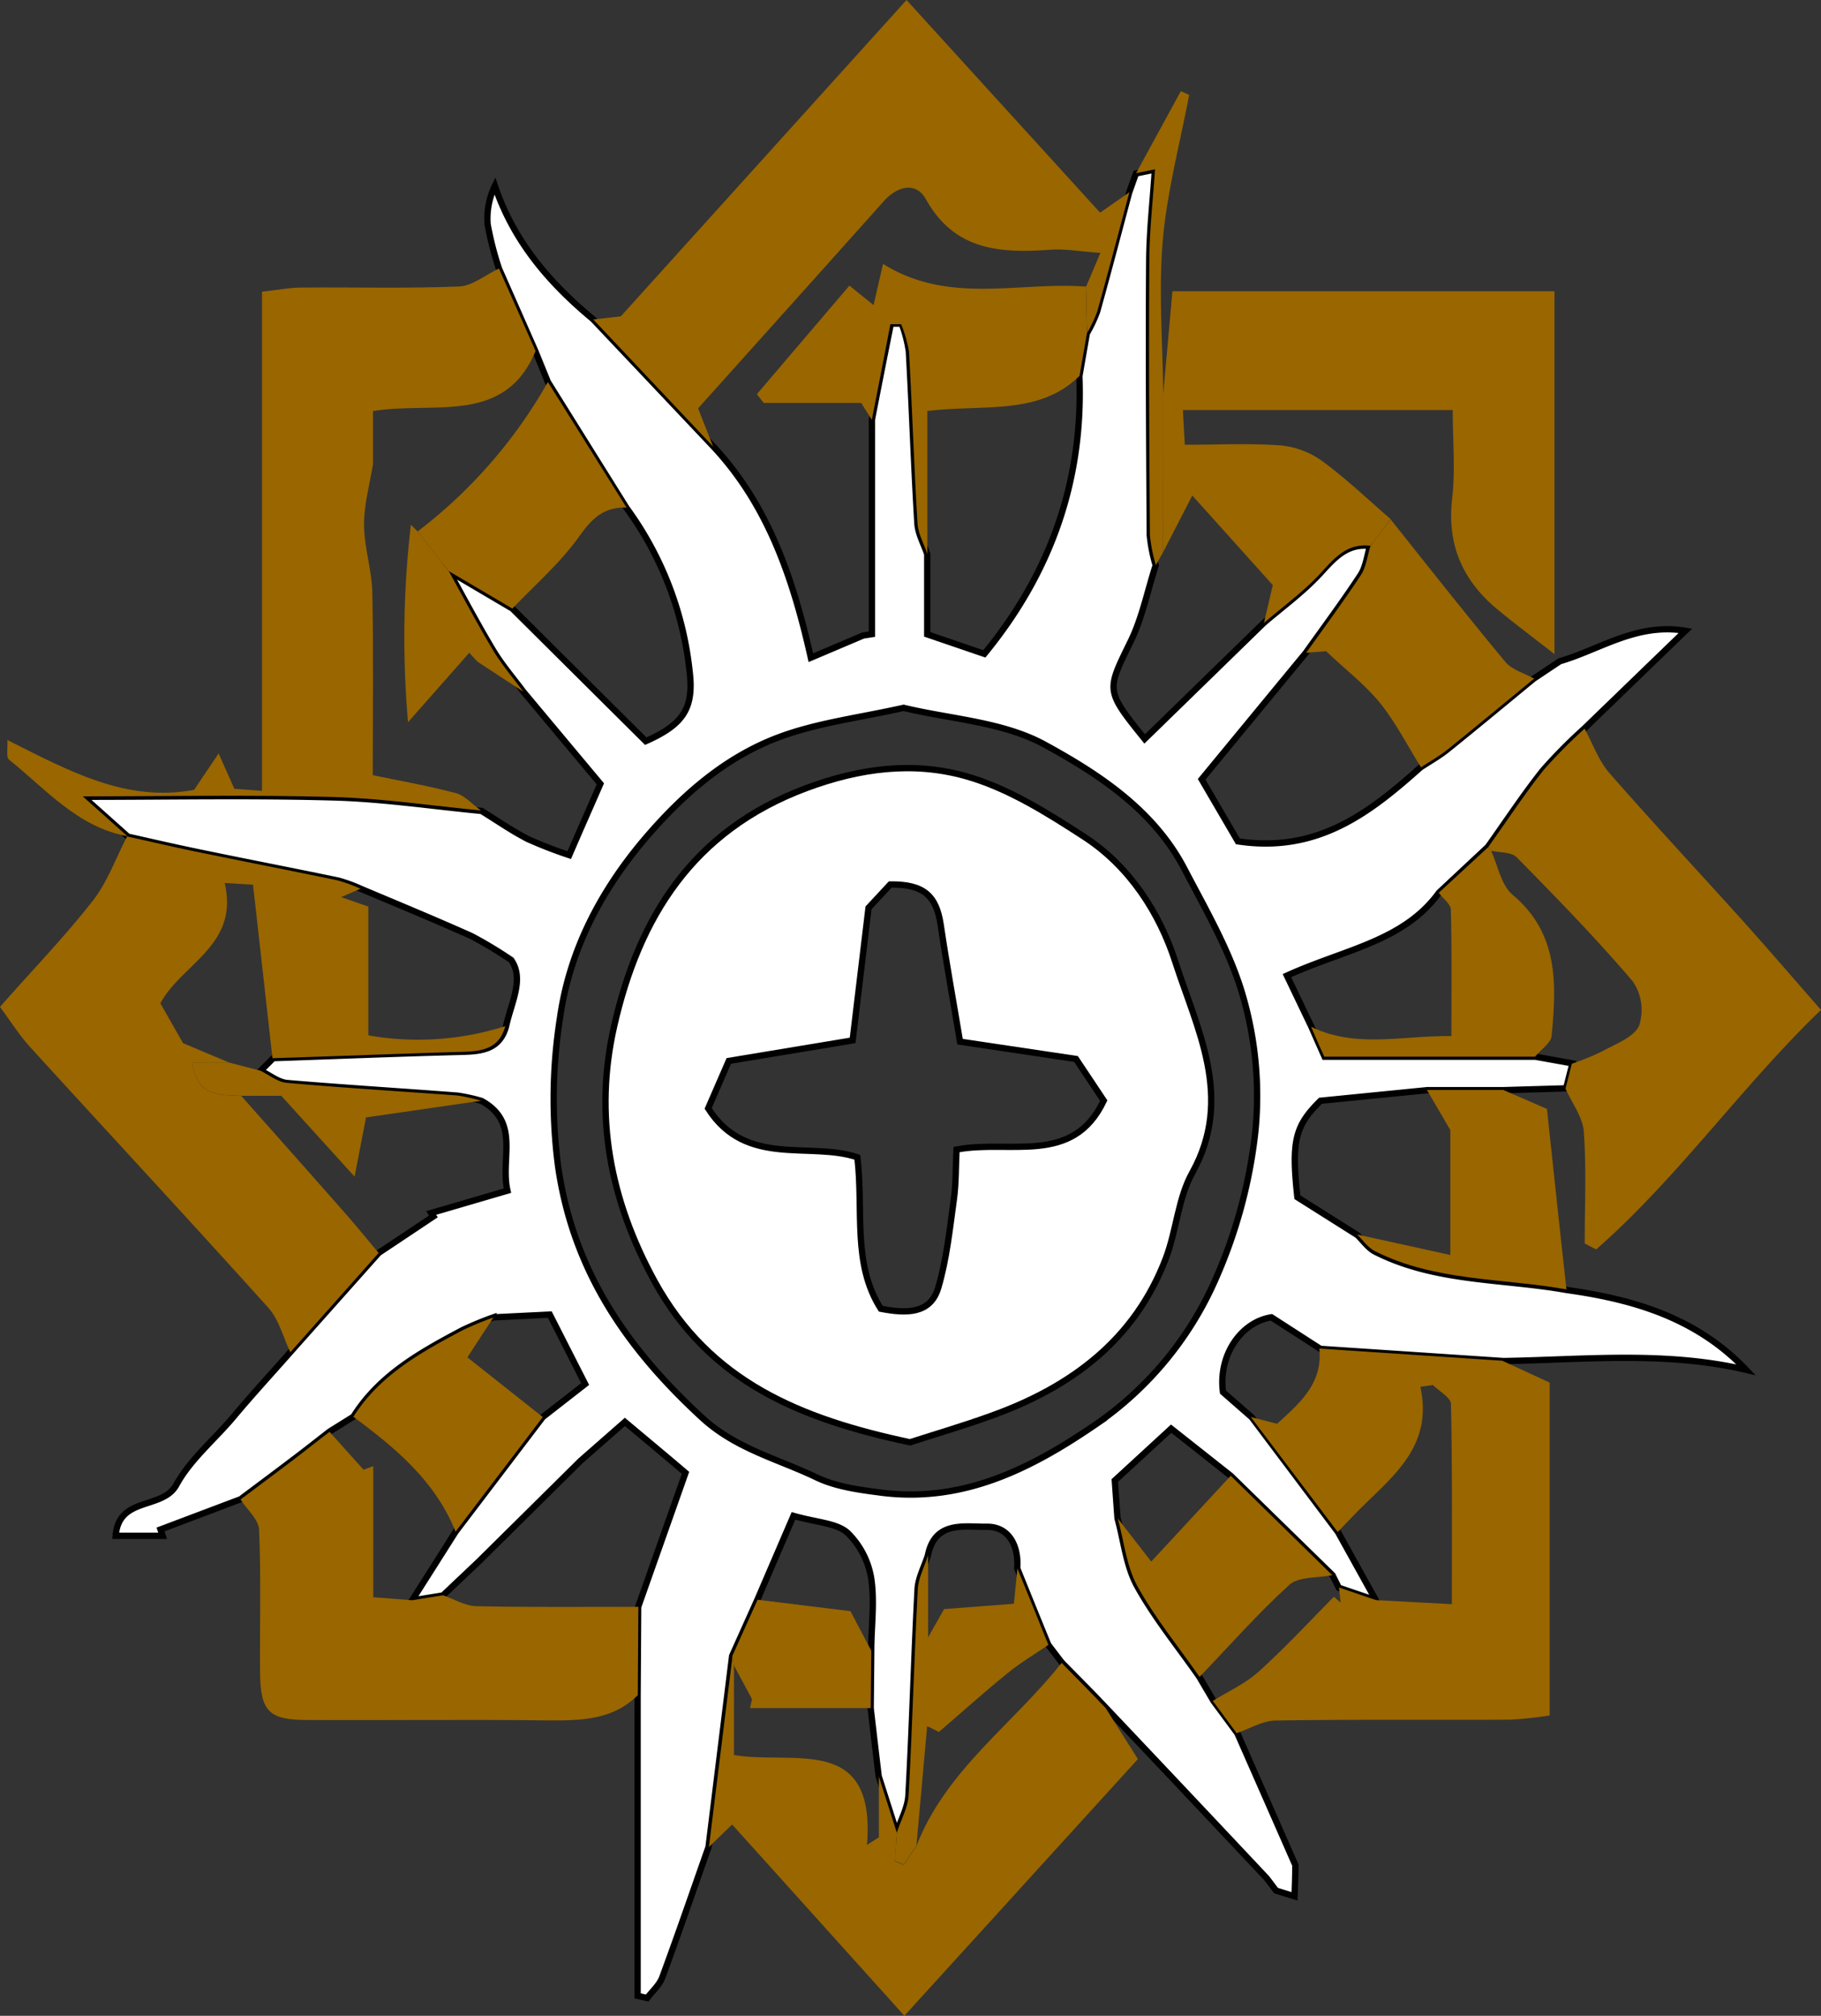 <svg id="a8b149d3-2e56-4b53-9bdc-54eb9df209f0" data-name="a6abebc5-9c1e-44e8-9a53-5aa0002c79af" xmlns="http://www.w3.org/2000/svg" viewBox="0 0 288.52 319.3"><rect x="0" y="0" width="288.52" height="319.3" fill="#333333" stroke="none"/><defs><style>.b98678aa-e589-4ec2-9394-4406707f6efd{fill:#fff;stroke:#000;stroke-miterlimit:10;}.fd6d9e98-ecb2-4f6b-ba7e-a1f2ceb0e259{fill:#960;}</style></defs><path class="b98678aa-e589-4ec2-9394-4406707f6efd" d="M205.11,300.38l-2.93-.91c-.5-.65-1-1.35-1.52-2Q188,284,175.23,270.52c-2.29-2.43-4.66-4.79-7-7.18-.72-.93-1.43-1.87-2.15-2.81q-2.45-6-4.91-12.1c.26-3.6-1.33-6.64-4.84-6.59s-8.21-1-9.31,4.52c-.57,1.8-1.55,3.58-1.64,5.4-.57,10.87-.85,21.75-1.45,32.61-.11,2-1.22,3.94-1.86,5.9l-2.85-8.91q-.65-5.4-1.27-10.8l.09-9.08c0-3.81.56-7.71,0-11.43a13,13,0,0,0-3.77-7.27c-1.77-1.55-4.85-1.61-8.55-2.67L120,253.4l-4,8.9q-1.87,15.13-3.74,30.27c-2.43,6.89-4.8,13.8-7.33,20.65-.45,1.22-1.58,2.19-2.39,3.27l-1.52-.35v-47.6l.09-14c2.33-6.61,4.67-13.22,7.5-21.24-2.33-2-5.71-4.81-9.6-8.07l-7,6.14-16.18,16-5.65,5.35-4.9.79q3.45-5.43,6.89-10.86L86,224.46l6.71-5.23-5.6-11-8.94.44a49.94,49.94,0,0,0-4.85,2C66.7,214.18,60.15,217.79,56,224.4l-3.78,2.36c-1.92,1.49-3.82,3-5.75,4.45-2.77,2.1-5.56,4.18-8.35,6.27l-12.69,4.79.34,1H18.33c.48-6.29,7.44-4.08,9.62-8.08S34,228,37,224.42s6-6.83,9-10.24l14-15.72,8.67-5.78-.36-.54L80.4,188.6c-1.17-5.08,2.07-10.82-4.1-14.21a27.1,27.1,0,0,0-3.8-.84c-9-.69-18-1.23-27-2-1.45-.13-2.8-1.27-4.2-1.94l2-2c10-.35,19.93-.75,29.89-1,3.16-.08,6-.38,7-4.08.81-3.74,2.91-7.46.8-10.47a67,67,0,0,0-6.3-3.79c-5.77-2.58-11.62-5-17.44-7.45a24.64,24.64,0,0,0-3.63-1.33c-7.47-1.56-15-3-22.43-4.55-3.65-.75-7.28-1.6-10.92-2.41h0l-7.08-6.32c13.44,0,26.52-.26,39.58.1,7.85.21,15.68,1.39,23.52,2.14,2.43,1.49,4.78,3.14,7.31,4.44a67.5,67.5,0,0,0,6.59,2.56c2-4.63,3.45-7.89,4.93-11.29L82.93,109.58c-1.6-2.16-3.38-4.21-4.76-6.5-2.48-4.13-4.73-8.4-7.07-12.62L81.18,96.4l21.13,21c6-2.65,7.68-5.25,6.94-11.17a53.39,53.39,0,0,0-10-25.79L86.81,60.51l-2-4.91L79.05,42.53a51.31,51.31,0,0,1-1.79-7,11.83,11.83,0,0,1,1.15-6.08c3,8.87,8.7,15.43,15.55,21.11L113,70.7c8.66,9.25,12.63,20.82,15.47,33.48l8.3-3.52,1.38-.21v-34q1.47-7.59,3-15.19h1.71A20.55,20.55,0,0,1,144,55.69c.51,9.07.8,18.14,1.35,27.2.1,1.65,1,3.25,1.56,4.87v12.72l9.05,3.09c10.45-12.72,15.7-27.32,15.06-44,.39-2.26.79-4.52,1.18-6.78a21.39,21.39,0,0,0,1.62-3.42c1.76-6.28,3.4-12.59,5.09-18.89l1.07-3,3-.62c-.33,5.05-.87,9.78-.9,14.51-.1,14.47,0,28.94.09,43.41a25,25,0,0,0,.94,4.77c-1.3,4-2.14,8.33-4,12.11-3.78,7.76-4,7.65,2.25,15.39l18.82-18.33c3-2.58,6.23-4.92,8.89-7.79,2.28-2.48,4.28-4.9,8-4.44-.48,1.55-.66,3.3-1.51,4.61-2.76,4.2-5.77,8.24-8.69,12.34l-16.48,20,5.74,9.83c12.67,1.91,20.94-4.58,28.93-11.71,1.42-.94,2.92-1.77,4.24-2.83,4.6-3.7,9.13-7.47,13.69-11.22l4.15-2.77c6.37-1.85,12.18-6.12,19.9-4.82-5.65,5.45-10.85,10.49-16.06,15.52a79.75,79.75,0,0,0-6.53,6.6c-3.08,3.89-5.83,8.06-8.71,12.11L228,141.39c-5.61,7.74-15,9-24.1,13.15l3.88,8.1c.56,1.29,1.13,2.57,2.09,4.74h33.39l5.89,1.06c-.34,1.31-.68,2.63-1,3.95l-9.91.29h-12.1l-16.92,1.68c-4,3.93-4.65,6.36-3.66,15.28l9.51,6c.93.89,1.71,2.07,2.81,2.63,9.55,4.84,20.2,4.25,30.37,6.07,10.59,1.48,20.55,4.4,28.4,12.64-12.77-3-25.63-1.6-38.45-1.39l-29-1.93-7.76-5c-4.81.76-8.45,6-7.67,11.85l4.57,4L212,242.69l6,10.81-5.88-2-1-2L195,233.76l-9.44-7.46-8.93,8.21c.17,2.41.3,4.21.43,6,1,3.6,1.36,7.55,3.11,10.73,2.8,5.06,6.52,9.6,9.85,14.37l2.26,3.84,3.77,5.1q4.6,10.44,9.19,20.89C205.23,297.09,205.17,298.74,205.11,300.38ZM143.17,112.12c-7,1.57-13.54,2.36-19.57,4.58-8.7,3.2-15.6,9.3-21.6,16.37-6.9,8.2-11.77,17.53-13.27,28.14a82.31,82.31,0,0,0-.31,23.51c2.37,16.54,10.86,28.82,22.75,39.78,5.4,5,12.06,6.57,18.2,9.52,3.19,1.53,7,2,10.58,2.46,12.93,1.53,23.69-4,33.87-11A54.36,54.36,0,0,0,192.43,203a78.92,78.92,0,0,0,6.47-23.78A56.89,56.89,0,0,0,197,158c-2-7.11-5.88-13.75-9.35-20.39-4.82-9.23-13.46-14.92-22-19.59C159,114.33,150.65,113.93,143.17,112.12Z"/><path class="fd6d9e98-ecb2-4f6b-ba7e-a1f2ceb0e259" d="M60,198.46,46,214.2c-1.12-2.34-1.78-5.11-3.44-7-12.51-13.89-25.24-27.59-37.84-41.4C3.09,164,1.79,161.92,0,159.5c5-5.71,10.15-11,14.68-16.79,2.35-3,3.67-6.79,5.46-10.22,3.64.81,7.27,1.66,10.92,2.41,7.47,1.54,15,3,22.43,4.55a24.64,24.64,0,0,1,3.63,1.33l-3.07,1.32,4.31,1.5V164a45.53,45.53,0,0,0,21.7-1.46c-1,3.7-3.83,4-7,4.08-10,.29-19.92.69-29.89,1-1-8.93-2-17.87-3.08-27.48l-4.5-.28c2.37,9.86-6.82,12.8-10.18,19.07l3.59,6.3,7.38,3.11H30.44c.77,5.42,4.43,5.09,7.78,5.24,5.49,6.2,11,12.37,16.46,18.59C56.49,194.21,58.2,196.35,60,198.46Z"/><path class="fd6d9e98-ecb2-4f6b-ba7e-a1f2ceb0e259" d="M217.15,86.45c-3.76-.46-5.76,2-8,4.44-2.66,2.87-5.9,5.21-8.89,7.79.41-1.76.83-3.52,1.4-6L188.91,78.49l-4.68,9.08q0-12.57.07-25.14c.47-5.24.94-10.47,1.46-16.3h60.53v57.49c-3-2.36-6.1-4.66-9.06-7.11-5.5-4.56-8-10.24-7.15-17.56.52-4.5.09-9.11.09-14H187.42c.1,1.93.18,3.29.3,5.5,5.37,0,10.33-.26,15.24.11a13.46,13.46,0,0,1,6.59,2.51c3.79,2.79,7.21,6.07,10.78,9.15Z"/><path class="fd6d9e98-ecb2-4f6b-ba7e-a1f2ceb0e259" d="M79.05,42.53,84.86,55.6c-4.92,11.84-16.21,7.91-25.76,9.52V73.5c-.51,3.2-1.43,6.4-1.42,9.59,0,3.57,1.23,7.13,1.31,10.7.2,9.55.07,19.1.07,29,3.92.82,8.58,1.63,13.15,2.83,1.45.39,2.64,1.81,4,2.76-7.84-.75-15.67-1.93-23.52-2.14-13.06-.36-26.14-.1-39.58-.1l7.08,6.32C12.26,131,7.27,125,1.42,120.32c-.47-.38-.17-1.72-.25-3.1,9.71,4.87,18.85,9.93,29.59,7.89,1.28-1.91,2.34-3.49,3.88-5.77l2.49,5.6,4.38.33V46.21c2.4-.27,4.32-.65,6.24-.66,8.32-.07,16.65.16,25-.17C74.86,45.29,76.94,43.52,79.05,42.53Z"/><path class="fd6d9e98-ecb2-4f6b-ba7e-a1f2ceb0e259" d="M212.15,251.46l5.88,2,12,.64c0-11.24.08-21.48-.14-31.71,0-1-1.86-2-2.85-3l-2,.28c1.94,8.81-3.57,13.52-8.68,18.48-1.51,1.46-2.94,3-4.41,4.52l-13.78-18.22,4.17,1.08c3.57-3.26,7.28-6.39,6.69-11.92l29,1.93,7.5,3.46v52.73a61.28,61.28,0,0,1-6.35.67c-12.32.06-24.64-.06-37,.13-2.09,0-4.16,1.31-6.25,2l-3.77-5.1c2.43-1.52,5.14-2.73,7.24-4.62,4.16-3.76,8-7.9,11.94-11.88l1.07.92Z"/><path class="fd6d9e98-ecb2-4f6b-ba7e-a1f2ceb0e259" d="M113,70.75,94,50.61l4.36-.5L143.63,0,174.3,33.68l4.64-3.23c-1.69,6.3-3.33,12.61-5.09,18.89a21.39,21.39,0,0,1-1.62,3.42l-.15-7.36,2.27-5.34c-3.18-.22-5.58-.67-7.93-.5-7.93.56-15.16.17-19.72-8-1.55-2.8-4.5-2.13-6.7.34-9.73,10.89-19.5,21.76-29.39,32.78C111.33,66.51,112.15,68.63,113,70.75Z"/><path class="fd6d9e98-ecb2-4f6b-ba7e-a1f2ceb0e259" d="M235.82,134.13c2.88-4,5.63-8.22,8.71-12.11a79.75,79.75,0,0,1,6.53-6.6c1.28,2.34,2.19,5,3.91,7,6.88,7.87,14,15.49,21,23.26,4.09,4.54,8.07,9.18,12.55,14.29C276,172,266,186.4,252.9,197.91l-1.82-.94c0-5.91.28-11.83-.14-17.7-.17-2.34-1.89-4.56-2.9-6.83.33-1.32.67-2.64,1-3.95a39,39,0,0,0,4.75-1.93c2.13-1.19,5.07-2.22,5.91-4.1a8,8,0,0,0-1-7c-5.81-6.83-12.1-13.26-18.39-19.66-.85-.86-2.73-.73-4.12-1.05Z"/><path class="fd6d9e98-ecb2-4f6b-ba7e-a1f2ceb0e259" d="M180.29,278.64l-37,40.66L116,289l-3.68,3.57q1.88-15.13,3.74-30.27c.07.49.15,1,.23,1.47V278c9.46,1.58,22.49-3.4,21.08,14.23l1.88-1.2v-9.62l2.85,8.91c-.11,1.51-.22,3-.32,4.53l1.42.55,2-3c4.67-12.06,15.37-19.32,23-29,2.34,2.39,4.71,4.75,7,7.18"/><path class="fd6d9e98-ecb2-4f6b-ba7e-a1f2ceb0e259" d="M65.29,253.48l4.9-.79c1.76.61,3.51,1.69,5.28,1.73,8.56.19,17.11.09,25.67.1l-.09,14c-3.89,3.86-8.73,4-13.83,4-12.8-.18-25.61,0-38.42-.07-6.26,0-7.55-1.35-7.6-7.69-.05-7.48.17-15-.15-22.44-.07-1.64-1.91-3.2-2.94-4.8,2.79-2.09,5.58-4.17,8.35-6.27,1.93-1.46,3.83-3,5.75-4.45,1.79,2,3.58,4,5.39,6l1.54-.56V253Z"/><path class="fd6d9e98-ecb2-4f6b-ba7e-a1f2ceb0e259" d="M226.08,172.65h12.1l6.92,3c1,9.19,2,18.89,3.09,28.59-10.17-1.82-20.82-1.23-30.37-6.07-1.1-.56-1.88-1.74-2.81-2.63l14.78,3.25V179Z"/><path class="fd6d9e98-ecb2-4f6b-ba7e-a1f2ceb0e259" d="M184.3,62.43q0,12.57-.07,25.14c-.37.65-.73,1.3-1.1,1.94a25,25,0,0,1-.94-4.77c-.11-14.47-.19-28.94-.09-43.41,0-4.73.57-9.46.9-14.51l-3,.62,7.09-13,1.32.59c-1.45,7.7-3.51,15.35-4.18,23.12C183.55,46.17,184.23,54.32,184.3,62.43Z"/><path class="fd6d9e98-ecb2-4f6b-ba7e-a1f2ceb0e259" d="M138.13,66.51l-1.68-2.68H121l-1.08-1.39,14.66-17.2,3.83,3.09,1.5-6.53c10.42,6.52,21.51,2.78,32.16,3.6l.15,7.36c-.39,2.26-.79,4.52-1.18,6.78-6.42,6.3-15,4.48-24.11,5.56V87.76c-.54-1.62-1.46-3.22-1.56-4.87-.55-9.06-.84-18.13-1.35-27.2a20.41,20.41,0,0,0-1.24-4.33h-1.71Q139.62,58.93,138.13,66.51Z"/><path class="fd6d9e98-ecb2-4f6b-ba7e-a1f2ceb0e259" d="M225.14,121.54c-2.12-3.4-3.95-7-6.44-10.13-2.35-2.91-5.4-5.24-8.6-8.26l-3.15.25c2.92-4.1,5.93-8.14,8.69-12.34.85-1.31,1-3.06,1.51-4.61l3.18-4.19c6,7.54,12,15.15,18.17,22.58,1.06,1.27,3,1.79,4.57,2.65-4.56,3.75-9.09,7.52-13.69,11.22C228.06,119.77,226.56,120.6,225.14,121.54Z"/><path class="fd6d9e98-ecb2-4f6b-ba7e-a1f2ceb0e259" d="M99.28,80.41c-3.5-.14-5.43,1.62-7.48,4.52-3,4.22-7,7.68-10.62,11.47L71.1,90.46c-1.65-2.09-3.29-4.19-4.93-6.28A78,78,0,0,0,86.81,60.51Z"/><path class="fd6d9e98-ecb2-4f6b-ba7e-a1f2ceb0e259" d="M190.06,265.62c-3.33-4.77-7.05-9.31-9.85-14.37-1.75-3.18-2.12-7.13-3.11-10.73l5.3,6.83L195,233.76l16.09,15.75c-2.31.47-5.31.18-6.82,1.54C199.28,255.59,194.77,260.72,190.06,265.62Z"/><path class="fd6d9e98-ecb2-4f6b-ba7e-a1f2ceb0e259" d="M243.21,167.38H209.82c-1-2.17-1.53-3.45-2.09-4.74,7.12,3.46,14.4,1.38,22.23,1.47,0-7.22.08-13.63-.09-20,0-.91-1.25-1.79-1.92-2.69l7.87-7.26.41.54c1.09,2.36,1.58,5.45,3.39,7,7.37,6.14,7,14.19,6.22,22.39C245.73,165.22,244.12,166.27,243.21,167.38Z"/><path class="fd6d9e98-ecb2-4f6b-ba7e-a1f2ceb0e259" d="M86,224.46,72.18,242.62c-3.2-8-9.52-13.26-16.19-18.2,4.17-6.61,10.72-10.22,17.34-13.73a49.94,49.94,0,0,1,4.85-2L74.05,215Z"/><path class="fd6d9e98-ecb2-4f6b-ba7e-a1f2ceb0e259" d="M145.2,292.34l-2,3-1.42-.55c.1-1.51.21-3,.32-4.53.64-2,1.75-3.9,1.86-5.9.6-10.86.88-21.74,1.45-32.61.09-1.82,1.07-3.6,1.64-5.4v13l2.53-4.47,11.06-.85c.23-2.32.4-3.95.56-5.58q2.46,6,4.91,12.1c-2.12,1.45-4.36,2.77-6.35,4.39-3.73,3-7.33,6.26-11,9.4l-1.86-.92Z"/><path class="fd6d9e98-ecb2-4f6b-ba7e-a1f2ceb0e259" d="M116.26,263.77c-.08-.49-.16-1-.23-1.47l4-8.9,14.72,1.81c1.27,2.4,2.28,4.34,3.3,6.27l-.09,9.08H118.83l.32-1.42Z"/><path class="fd6d9e98-ecb2-4f6b-ba7e-a1f2ceb0e259" d="M65.1,83.12l1.07,1.06c1.64,2.09,3.28,4.19,4.93,6.28,2.34,4.22,4.59,8.49,7.07,12.62,1.38,2.29,3.16,4.34,4.76,6.5l-7.28-4.77-1.3-1.41-9.7,11A153.54,153.54,0,0,1,65.1,83.12Z"/><path class="fd6d9e98-ecb2-4f6b-ba7e-a1f2ceb0e259" d="M36.39,168.33l4.83,1.25c1.4.67,2.75,1.81,4.2,1.94,9,.8,18,1.34,27,2a27.1,27.1,0,0,1,3.8.84L58,177c-.52,2.65-1,5.14-1.82,9.38L44.56,173.57H38.22c-3.35-.15-7,.18-7.78-5.24Z"/><path class="b98678aa-e589-4ec2-9394-4406707f6efd" d="M144.18,228.46c-17.38-3.7-31.67-9.53-40.44-25.44-7.13-13-9.63-26.4-6.44-40.45,3.91-17.23,12.43-31,30.42-37.72,8.59-3.21,17-4.24,25.24-1.93,6.67,1.86,12.94,5.81,18.85,9.65,7.17,4.66,11.92,12.06,14.41,19.8,3.43,10.65,9.29,21.51,2.69,33.38-2.24,4-2.51,9.12-4.18,13.53-4.93,13-15.08,20.48-27.72,25C152.64,225.87,148.17,227.17,144.18,228.46ZM152.11,165c-1.05-6.31-2.16-12.37-3.06-18.47-.69-4.71-2.75-6.49-8-6.43l-3.44,3.7c-.88,7.34-1.71,14.31-2.52,21l-19.62,3.25-3.27,7.52c6,9.4,16.07,5.21,23.64,7.74,1,8.49-.83,16.88,3.72,24,4,.76,7.85.88,9.1-3.34,1.34-4.53,1.82-9.33,2.47-14,.35-2.55.29-5.16.42-7.88,8.46-1.63,18.42,2.62,23.33-7.75l-4.4-6.6Z"/></svg>